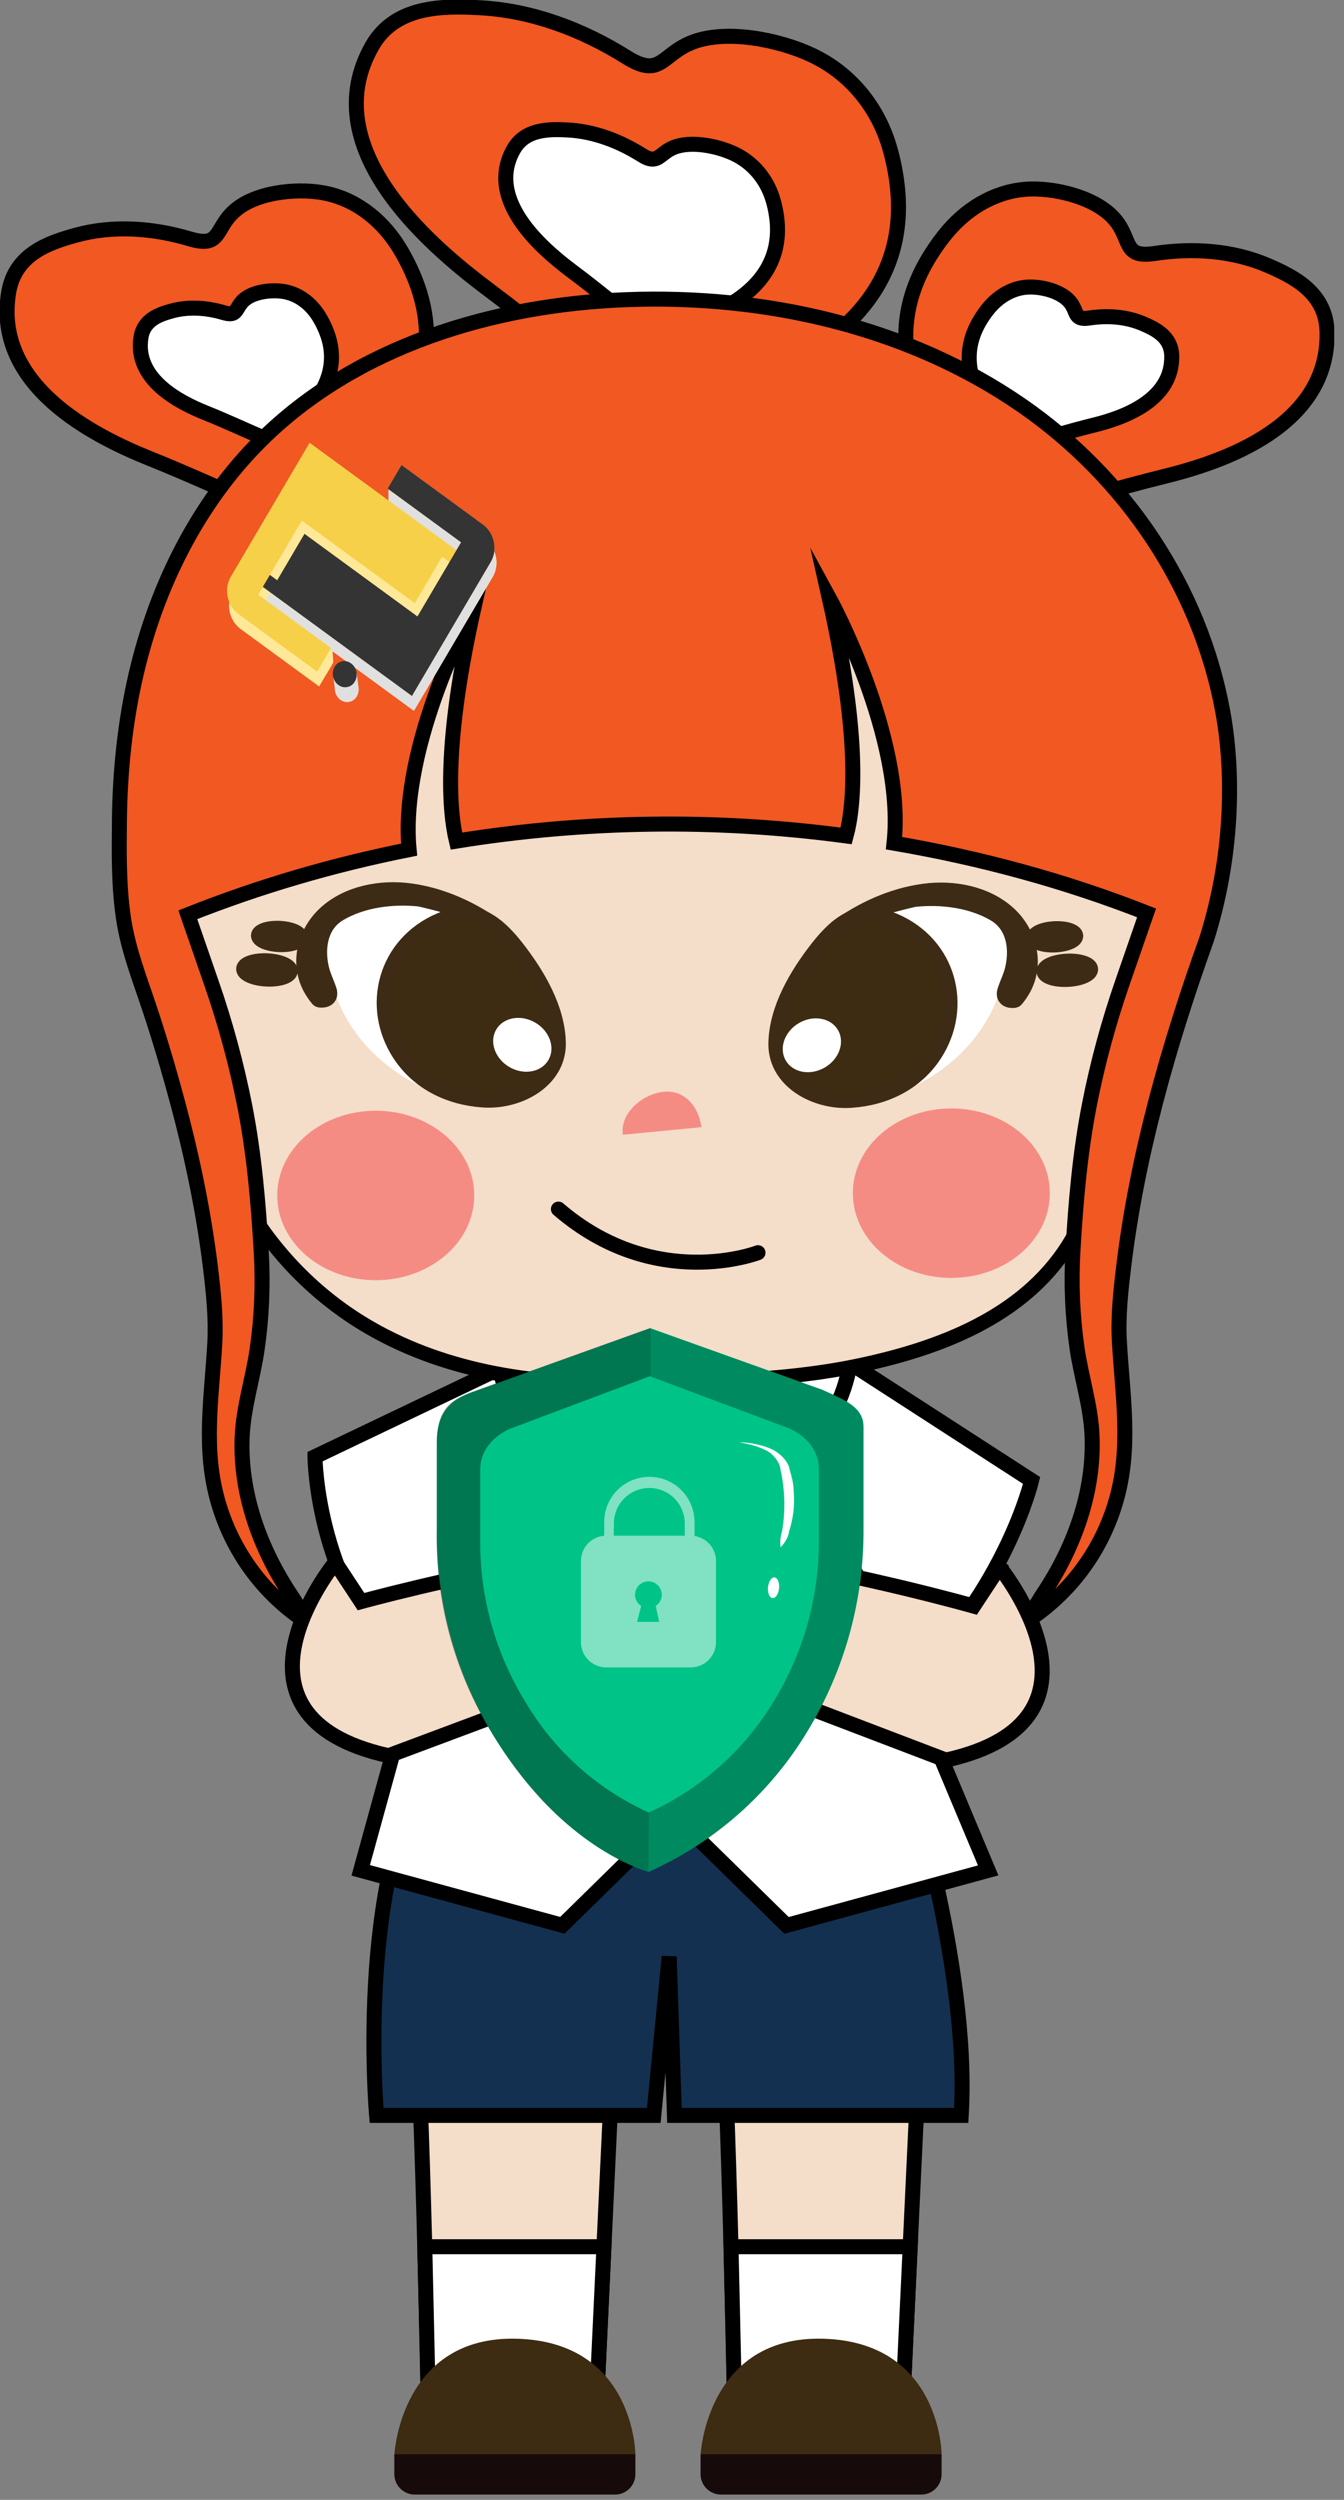 <svg width="121" height="225" viewBox="0 0 121 225" fill="none" xmlns="http://www.w3.org/2000/svg">
<rect x="0" y="0" width="121" height="225" fill="#808080" stroke="none"/>
<g clip-path="url(#clip0_1114_25395)">
<path d="M69.883 121.887L61.468 129.901L50.242 122.643L69.883 121.887Z" fill="#F4DDC9"/>
<path d="M55.375 180.953L53.507 220.559H38.655C38.655 220.559 37.996 185.025 37.337 180.953H55.375Z" fill="#F4DDC9" stroke="black" stroke-width="1.351" stroke-miterlimit="10"/>
<path d="M54.375 202.217H38.243L38.657 220.559H53.509L54.375 202.217Z" fill="white" stroke="black" stroke-width="1.351" stroke-miterlimit="10"/>
<path d="M57.203 220.896C57.203 220.896 57.126 210.833 46.604 210.497C36.082 210.167 35.507 220.896 35.507 220.896H57.203Z" fill="#3D2B12"/>
<path d="M37.336 224.522H55.374C56.389 224.522 57.203 223.701 57.203 222.693V220.896H35.5V222.693C35.507 223.701 36.327 224.522 37.336 224.522Z" fill="#170A0B"/>
<path d="M82.945 180.953L81.078 220.559H66.225C66.225 220.559 65.566 185.025 64.907 180.953H82.945Z" fill="#F4DDC9" stroke="black" stroke-width="1.351" stroke-miterlimit="10"/>
<path d="M81.945 202.217H65.813L66.227 220.559H81.079L81.945 202.217Z" fill="white" stroke="black" stroke-width="1.351" stroke-miterlimit="10"/>
<path d="M84.773 220.896C84.773 220.896 84.696 210.833 74.174 210.497C63.652 210.167 63.077 220.896 63.077 220.896H84.773Z" fill="#3D2B12"/>
<path d="M64.906 224.522H82.944C83.959 224.522 84.773 223.701 84.773 222.693V220.896H63.07V222.693C63.077 223.701 63.898 224.522 64.906 224.522Z" fill="#170A0B"/>
<path d="M33.905 190.396H58.859L60.248 176.1L60.72 190.396H86.54C87.367 176.701 81.26 158.223 81.26 158.223L80.491 156.898H39.954C31.811 166.967 33.905 190.396 33.905 190.396Z" fill="#143050" stroke="black" stroke-width="1.351" stroke-miterlimit="10"/>
<path d="M60.721 129.508V163.394L70.81 173.295L88.965 168.344L81.81 151.295C90.555 143.048 92.875 133.25 92.875 133.25L76.543 122.689C74.126 136.061 60.721 129.508 60.721 129.508Z" fill="white" stroke="black" stroke-width="1.351" stroke-miterlimit="10"/>
<path d="M47.663 121.887L28.358 131.11C28.358 131.11 28.403 143.118 37.148 151.372L32.475 168.338L50.63 173.288L60.719 163.387V129.501L47.663 121.887Z" fill="white" stroke="black" stroke-width="1.351" stroke-miterlimit="10"/>
<path d="M74.722 136.875L81.812 151.288" stroke="black" stroke-width="1.351" stroke-miterlimit="10"/>
<path d="M42.758 135.557L37.148 151.372" stroke="black" stroke-width="1.351" stroke-miterlimit="10"/>
<path d="M60.718 129.508C60.718 129.508 74.123 136.061 76.54 122.683C76.656 122.062 76.74 121.39 76.805 120.679L67.653 122.25L60.718 129.508Z" fill="white" stroke="black" stroke-width="1.351" stroke-miterlimit="10"/>
<path d="M60.719 129.508C60.719 129.508 46.035 136.688 44.632 120.679L53.784 122.25L60.719 129.508Z" fill="white" stroke="black" stroke-width="1.351" stroke-miterlimit="10"/>
<path d="M106.344 80.168C106.344 80.168 99.086 103.512 98.09 107.597C97.703 109.2 97.037 110.725 96.158 112.115C92.067 118.552 84.557 121.363 77.441 122.876C70.28 124.395 63.067 124.336 55.809 124.485C47.833 124.647 39.612 123.354 32.703 119.153C28.095 116.354 24.288 112.321 21.69 107.597L12.118 81.318C12.118 81.318 15.751 44.026 53.372 34.616C53.372 34.622 96.281 30.001 106.344 80.168Z" fill="#F4DDC9" stroke="black" stroke-width="1.293" stroke-miterlimit="10"/>
<path d="M63.141 101.451C62.955 99.831 61.832 98.189 59.977 98.251C58.017 98.318 55.79 100.107 56.075 102.132" fill="#F58C84"/>
<path d="M85.648 115.018C80.751 115.018 76.781 111.603 76.781 107.391C76.781 103.179 80.751 99.765 85.648 99.765C90.546 99.765 94.516 103.179 94.516 107.391C94.516 111.603 90.546 115.018 85.648 115.018Z" fill="#F58C84"/>
<path d="M33.828 115.224C28.931 115.224 24.961 111.809 24.961 107.597C24.961 103.385 28.931 99.971 33.828 99.971C38.725 99.971 42.695 103.385 42.695 107.597C42.695 111.809 38.725 115.224 33.828 115.224Z" fill="#F58C84"/>
<path d="M81.315 98.168C81.315 98.168 90.964 94.956 90.803 83.885C90.803 83.885 84.094 76.595 75.647 84.913L81.315 98.168Z" fill="white"/>
<path d="M93.991 87.432C93.969 86.98 94.89 86.567 96.049 86.511C97.208 86.454 98.165 86.776 98.187 87.228C98.209 87.681 97.287 88.094 96.129 88.15C94.97 88.207 94.013 87.885 93.991 87.432Z" fill="#3D2B12"/>
<path d="M93.991 87.432C93.969 86.98 94.89 86.567 96.049 86.511C97.208 86.454 98.165 86.776 98.187 87.228C98.209 87.681 97.287 88.094 96.129 88.15C94.97 88.207 94.013 87.885 93.991 87.432Z" stroke="#3D2B15" stroke-width="1.351" stroke-miterlimit="10"/>
<path d="M93.09 84.409C93.071 84.007 93.896 83.639 94.933 83.589C95.971 83.538 96.828 83.824 96.847 84.227C96.867 84.63 96.042 84.997 95.004 85.048C93.967 85.098 93.11 84.812 93.09 84.409Z" fill="#3D2B12"/>
<path d="M93.09 84.409C93.071 84.007 93.896 83.639 94.933 83.589C95.971 83.538 96.828 83.824 96.847 84.227C96.867 84.63 96.042 84.997 95.004 85.048C93.967 85.098 93.11 84.812 93.09 84.409Z" stroke="#3D2B15" stroke-width="1.351" stroke-miterlimit="10"/>
<path d="M75.247 83.562C77.528 81.882 80.281 80.602 83.177 80.214C85.865 79.852 88.832 80.427 90.816 82.25C92.684 83.969 93.35 86.709 92.167 88.939C91.98 89.288 91.753 89.624 91.495 89.934C91.469 89.96 91.443 89.993 91.411 90.012C91.372 90.031 91.327 90.038 91.282 90.044C90.622 90.096 90.28 89.747 90.467 89.153C90.687 88.474 91.017 87.841 91.172 87.142C91.566 85.391 91.308 83.303 89.549 82.263C87.455 81.028 84.747 80.692 82.324 80.951C82.324 80.951 79.234 81.649 78.22 82.147" fill="#3D2B12"/>
<path d="M75.247 83.562C77.528 81.882 80.281 80.602 83.177 80.214C85.865 79.852 88.832 80.427 90.816 82.25C92.684 83.969 93.35 86.709 92.167 88.939C91.98 89.288 91.753 89.624 91.495 89.934C91.469 89.96 91.443 89.993 91.411 90.012C91.372 90.031 91.327 90.038 91.282 90.044C90.622 90.096 90.28 89.747 90.467 89.153C90.687 88.474 91.017 87.841 91.172 87.142C91.566 85.391 91.308 83.303 89.549 82.263C87.455 81.028 84.747 80.692 82.324 80.951C82.324 80.951 79.234 81.649 78.22 82.147" stroke="#3D2B15" stroke-width="1.351" stroke-miterlimit="10"/>
<path d="M69.925 94.788C69.873 94.517 69.854 94.239 69.854 93.948C69.886 90.826 71.734 87.705 73.667 85.249C74.481 84.221 75.586 83.025 76.898 82.56C78.114 82.133 79.367 82.379 80.511 82.87C85.456 84.977 86.916 90.632 84.137 94.905C82.489 97.432 79.749 98.821 76.64 99.034C73.667 99.248 70.435 97.6 69.925 94.788Z" fill="#3D2B12"/>
<path d="M69.925 94.788C69.873 94.517 69.854 94.239 69.854 93.948C69.886 90.826 71.734 87.705 73.667 85.249C74.481 84.221 75.586 83.025 76.898 82.56C78.114 82.133 79.367 82.379 80.511 82.87C85.456 84.977 86.916 90.632 84.137 94.905C82.489 97.432 79.749 98.821 76.64 99.034C73.667 99.248 70.435 97.6 69.925 94.788Z" stroke="#3D2B15" stroke-width="1.351" stroke-miterlimit="10"/>
<path d="M70.743 95.453C70.099 94.349 70.629 92.84 71.926 92.082C73.224 91.325 74.798 91.605 75.442 92.708C76.087 93.811 75.557 95.32 74.26 96.078C72.962 96.836 71.388 96.556 70.743 95.453Z" fill="white"/>
<path d="M38.793 98.136C38.793 98.136 29.143 94.924 29.305 83.852C29.305 83.852 36.014 76.562 44.461 84.88L38.793 98.136Z" fill="white"/>
<path d="M23.994 88.118C22.836 88.062 21.914 87.649 21.936 87.197C21.958 86.744 22.915 86.422 24.074 86.479C25.233 86.535 26.154 86.948 26.132 87.4C26.11 87.853 25.153 88.175 23.994 88.118Z" fill="#3D2B12"/>
<path d="M23.994 88.118C22.836 88.062 21.914 87.649 21.936 87.197C21.958 86.744 22.915 86.422 24.074 86.479C25.233 86.535 26.154 86.948 26.132 87.4C26.11 87.853 25.153 88.175 23.994 88.118Z" stroke="#3D2B15" stroke-width="1.351" stroke-miterlimit="10"/>
<path d="M25.113 85.016C24.076 84.966 23.25 84.598 23.27 84.195C23.29 83.793 24.146 83.507 25.184 83.557C26.221 83.608 27.047 83.975 27.027 84.378C27.008 84.781 26.151 85.067 25.113 85.016Z" fill="#3D2B12"/>
<path d="M25.113 85.016C24.076 84.966 23.25 84.598 23.27 84.195C23.29 83.793 24.146 83.507 25.184 83.557C26.221 83.608 27.047 83.975 27.027 84.378C27.008 84.781 26.151 85.067 25.113 85.016Z" stroke="#3D2B15" stroke-width="1.351" stroke-miterlimit="10"/>
<path d="M44.859 83.529C42.578 81.848 39.825 80.569 36.929 80.181C34.24 79.819 31.274 80.394 29.29 82.217C27.422 83.936 26.756 86.676 27.939 88.906C28.126 89.255 28.353 89.591 28.611 89.901C28.637 89.927 28.663 89.96 28.695 89.979C28.734 89.998 28.779 90.005 28.824 90.011C29.484 90.063 29.826 89.714 29.639 89.119C29.419 88.441 29.089 87.807 28.934 87.109C28.54 85.358 28.799 83.27 30.556 82.23C32.651 80.995 35.359 80.659 37.782 80.918C37.782 80.918 40.872 81.616 41.886 82.113" fill="#3D2B12"/>
<path d="M44.859 83.529C42.578 81.848 39.825 80.569 36.929 80.181C34.24 79.819 31.274 80.394 29.29 82.217C27.422 83.936 26.756 86.676 27.939 88.906C28.126 89.255 28.353 89.591 28.611 89.901C28.637 89.927 28.663 89.96 28.695 89.979C28.734 89.998 28.779 90.005 28.824 90.011C29.484 90.063 29.826 89.714 29.639 89.119C29.419 88.441 29.089 87.807 28.934 87.109C28.54 85.358 28.799 83.27 30.556 82.23C32.651 80.995 35.359 80.659 37.782 80.918C37.782 80.918 40.872 81.616 41.886 82.113" stroke="#3D2B15" stroke-width="1.351" stroke-miterlimit="10"/>
<path d="M50.194 94.755C50.246 94.484 50.266 94.206 50.266 93.915C50.233 90.793 48.385 87.671 46.452 85.216C45.638 84.188 44.533 82.992 43.221 82.527C42.006 82.1 40.752 82.346 39.608 82.837C34.664 84.944 33.203 90.599 35.982 94.871C37.63 97.398 40.371 98.788 43.479 99.001C46.452 99.215 49.684 97.567 50.194 94.755Z" fill="#3D2B12"/>
<path d="M50.194 94.755C50.246 94.484 50.266 94.206 50.266 93.915C50.233 90.793 48.385 87.671 46.452 85.216C45.638 84.188 44.533 82.992 43.221 82.527C42.006 82.1 40.752 82.346 39.608 82.837C34.664 84.944 33.203 90.599 35.982 94.871C37.63 97.398 40.371 98.788 43.479 99.001C46.452 99.215 49.684 97.567 50.194 94.755Z" stroke="#3D2B15" stroke-width="1.351" stroke-miterlimit="10"/>
<path d="M45.856 96.036C44.558 95.278 44.029 93.769 44.673 92.666C45.318 91.562 46.892 91.282 48.19 92.04C49.487 92.798 50.017 94.307 49.372 95.41C48.728 96.513 47.153 96.794 45.856 96.036Z" fill="white"/>
<path d="M58.274 5.913C59.67 6.042 60.219 4.685 62.184 3.864C65.287 2.572 70.166 3.573 73.126 4.976C76.545 6.598 78.917 9.552 79.996 12.971C80.326 14.018 80.559 15.097 80.714 16.196C83.248 34.06 57.699 36.884 57.699 36.884C53.058 33.265 48.579 29.51 43.887 25.994C38.238 21.754 28.415 13.12 33.488 4.162C35.569 0.484 39.874 0.516 43.221 0.697C47.927 0.949 52.438 2.669 56.367 5.125C57.182 5.642 57.783 5.868 58.274 5.913Z" fill="#F15822" stroke="black" stroke-width="1.351" stroke-miterlimit="10"/>
<path d="M58.66 14.316C59.358 14.38 59.636 13.702 60.618 13.288C62.175 12.635 64.619 13.139 66.105 13.844C67.818 14.658 69.007 16.138 69.55 17.851C69.718 18.374 69.834 18.917 69.912 19.467C71.179 28.418 58.375 29.834 58.375 29.834C56.048 28.017 53.806 26.137 51.453 24.379C48.622 22.252 43.697 17.922 46.244 13.437C47.291 11.595 49.443 11.607 51.124 11.698C53.483 11.827 55.738 12.687 57.709 13.915C58.117 14.18 58.414 14.296 58.66 14.316Z" fill="white" stroke="black" stroke-width="1.351" stroke-miterlimit="10"/>
<path d="M18.725 21.684C19.746 21.445 19.798 20.229 20.987 19.098C22.861 17.308 26.558 16.927 28.988 17.334C31.8 17.806 34.191 19.59 35.794 22.065C36.279 22.821 36.712 23.635 37.087 24.476C43.22 38.158 25.854 46.618 25.854 46.618C21.692 44.847 17.613 42.928 13.445 41.254C8.423 39.231 -0.626 34.7 0.783 26.305C1.365 22.853 4.409 21.839 6.82 21.173C10.207 20.236 13.813 20.514 17.187 21.529C17.885 21.729 18.363 21.761 18.725 21.684Z" fill="#F15822" stroke="black" stroke-width="1.351" stroke-miterlimit="10"/>
<path d="M20.875 28.224C21.34 28.115 21.366 27.565 21.909 27.048C22.762 26.234 24.449 26.059 25.554 26.24C26.834 26.454 27.926 27.268 28.657 28.399C28.876 28.741 29.077 29.116 29.245 29.498C32.043 35.728 24.126 39.587 24.126 39.587C22.232 38.779 20.371 37.906 18.471 37.144C16.183 36.219 12.059 34.158 12.699 30.331C12.964 28.761 14.354 28.296 15.453 27.992C16.997 27.565 18.639 27.695 20.177 28.153C20.494 28.244 20.714 28.257 20.875 28.224Z" fill="white" stroke="black" stroke-width="1.351" stroke-miterlimit="10"/>
<path d="M102.352 22.763C101.376 22.388 101.493 21.173 100.478 19.887C98.869 17.851 95.269 16.953 92.8 17.011C89.95 17.082 87.332 18.51 85.4 20.74C84.811 21.419 84.275 22.162 83.784 22.944C75.789 35.625 91.792 46.444 91.792 46.444C96.161 45.274 100.472 43.949 104.834 42.876C110.095 41.584 119.686 38.365 119.473 29.86C119.383 26.363 116.513 24.928 114.219 23.927C110.993 22.524 107.387 22.291 103.903 22.821C103.18 22.925 102.695 22.892 102.352 22.763Z" fill="#F15822" stroke="black" stroke-width="1.351" stroke-miterlimit="10"/>
<path d="M97.263 28.599C96.791 28.418 96.849 27.837 96.358 27.216C95.582 26.234 93.857 25.807 92.668 25.833C91.297 25.866 90.037 26.557 89.106 27.623C88.822 27.953 88.564 28.308 88.331 28.683C84.485 34.778 92.183 39.981 92.183 39.981C94.284 39.419 96.352 38.785 98.452 38.268C100.979 37.648 105.594 36.103 105.49 32.012C105.445 30.331 104.069 29.64 102.963 29.162C101.412 28.483 99.68 28.373 98.006 28.632C97.657 28.683 97.431 28.664 97.263 28.599Z" fill="white" stroke="black" stroke-width="1.351" stroke-miterlimit="10"/>
<path d="M18.96 114.19C19.225 116.375 19.458 118.624 19.341 120.828C19.07 125.817 18.217 130.471 19.691 135.376C21.067 139.972 24.073 143.972 28.474 146.551C27.569 146.015 26.787 144.444 26.244 143.643C23.4 139.403 21.578 134.368 21.804 129.288C21.92 126.645 22.761 124.105 23.142 121.494C23.568 118.592 23.691 115.651 23.523 112.73C23.265 108.302 22.896 103.946 22.043 99.571C21.306 95.842 20.311 92.151 19.057 88.538C18.359 86.522 17.661 84.505 16.963 82.489L16.911 82.334C23.387 79.761 29.993 77.835 36.831 76.472C35.926 66.945 42.686 54.607 42.686 54.607C39.92 66.9 40.431 72.988 41.09 75.703C52.678 73.828 64.551 73.673 76.178 75.237C76.87 72.697 77.542 66.622 74.659 53.825C74.659 53.825 81.516 66.338 80.489 75.89C88.29 77.228 95.865 79.27 103.226 82.166L103.155 82.366C102.457 84.382 101.759 86.399 101.061 88.409C99.807 92.028 98.805 95.712 98.075 99.448C97.222 103.817 96.853 108.18 96.595 112.6C96.427 115.522 96.55 118.462 96.97 121.364C97.351 123.982 98.198 126.522 98.314 129.165C98.54 134.239 96.718 139.274 93.874 143.513C93.331 144.321 92.549 145.892 91.638 146.422C96.039 143.843 99.051 139.842 100.428 135.254C101.901 130.342 101.048 125.688 100.777 120.699C100.654 118.501 100.893 116.252 101.158 114.061C102.354 104.05 105.21 94.064 108.642 84.505C109.767 80.925 110.432 77.209 110.633 73.466C110.794 70.351 110.652 67.171 110.096 64.101C108.06 52.881 101.326 42.941 91.98 36.484C81.704 29.388 68.881 26.499 56.401 26.971C44.386 27.423 32.048 31.152 23.51 39.619C17.79 45.294 14.087 52.81 12.258 60.663C11.256 64.967 10.804 69.388 10.752 73.802C10.72 76.73 10.687 79.677 11.107 82.579C11.528 85.475 12.613 88.189 13.525 90.949C14.443 93.722 15.27 96.533 16.026 99.358C17.157 103.597 18.088 107.902 18.702 112.245C18.799 112.891 18.883 113.538 18.96 114.19Z" fill="#F15822" stroke="black" stroke-width="1.351" stroke-miterlimit="10"/>
<path d="M68.242 112.748C68.242 112.748 58.981 116.329 50.275 108.825L68.242 112.748Z" fill="#F4DDC9"/>
<path d="M68.242 112.748C68.242 112.748 58.981 116.329 50.275 108.825" stroke="black" stroke-width="1.351" stroke-miterlimit="10" stroke-linecap="round"/>
<path d="M85.165 158.417L41.869 141.897C48.823 133.534 87.653 144.554 87.653 144.554L89.974 141.025C89.967 141.018 101.284 154.856 85.165 158.417Z" fill="#F4DDC9" stroke="black" stroke-width="1.351" stroke-miterlimit="10"/>
<path d="M34.984 158.023L75.56 142.848C76.852 142.363 76.898 140.54 75.624 140.004C64.566 135.331 32.503 144.153 32.503 144.153L30.182 140.624C30.182 140.624 18.865 154.455 34.984 158.023Z" fill="#F4DDC9" stroke="black" stroke-width="1.351" stroke-miterlimit="10"/>
<path d="M30.008 59.616L29.916 58.238L29.273 58.054L29.365 60.718L30.008 59.616Z" fill="#FFE897"/>
<path d="M36.07 45.745L34.968 45.068V44.004L36.07 44.778V45.745Z" fill="#E0E0E0"/>
<path d="M28.581 41.572L34.664 46.021L41.275 50.856L41.692 50.148L35.081 45.312L36.331 43.187L43.667 48.553C44.696 49.306 45.008 50.818 44.362 51.916L37.267 63.977L36.537 63.443L30.398 58.953L23.843 54.158L23.426 54.867L29.981 59.661L28.731 61.786L21.653 56.609C20.624 55.857 20.312 54.345 20.958 53.246L28.052 41.185L28.587 41.576L28.581 41.572ZM27.228 48.396L26.932 48.9L24.474 53.079L25.137 53.564L27.595 49.386L37.765 56.824L37.888 56.613L38.185 56.109L40.643 51.931L39.98 51.446L37.522 55.624L27.352 48.186L27.228 48.396Z" fill="#FFE897"/>
<path d="M31.454 63.175C30.875 63.294 30.299 62.873 30.167 62.233C30.035 61.593 30.397 60.978 30.975 60.858C31.554 60.739 32.131 61.16 32.263 61.8C32.395 62.439 32.033 63.055 31.454 63.175Z" fill="#E0E0E0"/>
<path d="M24.472 53.079L25.136 53.564L27.593 49.386L37.763 56.824L37.887 56.614L38.184 56.109L40.641 51.931L41.273 50.856L41.69 50.148L35.079 45.312L36.329 43.187L43.666 48.553C44.694 49.306 45.007 50.818 44.361 51.916L37.266 63.977L36.535 63.443L30.396 58.953L23.841 54.158L24.473 53.084L24.472 53.079Z" fill="#E0E0E0"/>
<path d="M28.401 40.235L34.484 44.684L41.095 49.519L41.512 48.811L34.901 43.976L36.151 41.85L43.487 47.216C44.516 47.969 44.829 49.481 44.182 50.579L37.088 62.64L36.357 62.106L30.218 57.616L23.663 52.821L23.246 53.53L29.801 58.324L28.551 60.449L21.473 55.273C20.445 54.52 20.132 53.008 20.778 51.909L27.873 39.849L28.407 40.239L28.401 40.235ZM27.049 47.059L26.752 47.563L24.294 51.742L24.957 52.227L27.415 48.049L37.585 55.487L37.709 55.276L38.005 54.772L40.463 50.594L39.8 50.109L37.342 54.287L27.172 46.849L27.049 47.059Z" fill="#F6D048"/>
<path d="M24.293 51.742L24.956 52.227L27.414 48.049L37.584 55.487L37.707 55.277L38.004 54.772L40.462 50.594L41.094 49.519L41.511 48.811L34.899 43.976L36.149 41.85L43.486 47.216C44.515 47.969 44.827 49.481 44.181 50.58L37.086 62.64L36.355 62.106L30.216 57.616L23.662 52.821L24.294 51.747L24.293 51.742Z" fill="#343434"/>
<path d="M32.121 60.625L32.305 62.095L30.192 62.278L30.008 60.992L32.121 60.625Z" fill="#E0E0E0"/>
<path d="M31.274 61.838C30.696 61.957 30.119 61.536 29.987 60.896C29.855 60.256 30.217 59.641 30.796 59.521C31.375 59.402 31.951 59.823 32.083 60.463C32.215 61.102 31.853 61.718 31.274 61.838Z" fill="#343434"/>
<path d="M42.898 125.162L58.55 119.541L74.03 125.088C76.007 126.019 77.742 126.581 77.742 128.422V137.602C77.778 144.05 76.018 150.38 72.657 155.883C69.3 161.437 64.324 165.831 58.398 168.476C52.089 166.42 47.356 160.931 44.438 156.241C41.069 150.74 39.299 144.41 39.328 137.959V129.704C39.328 127.076 40.726 125.793 42.898 125.162Z" fill="#00C487"/>
<g opacity="0.3">
<path d="M58.398 163.133C63.094 161.015 67.03 157.511 69.676 153.091C72.34 148.742 73.74 143.737 73.719 138.637V132.222C73.719 130.761 72.836 129.394 71.091 128.579L58.545 123.889V119.562L74.03 125.088C75.654 125.797 77.742 126.581 77.742 128.421V137.601C77.778 144.049 76.018 150.38 72.657 155.883C69.3 161.436 64.324 165.83 58.398 168.475V163.133Z" fill="black"/>
</g>
<g opacity="0.4">
<path d="M58.397 168.46C57.335 168.113 56.306 167.673 55.321 167.145C52.9 165.775 50.698 164.049 48.791 162.024C47.066 160.166 45.548 158.126 44.264 155.941C40.855 150.4 39.139 143.983 39.327 137.48V129.904C39.327 126.129 41.272 125.85 42.902 125.14L58.555 119.52V123.847L45.862 128.616C44.117 129.431 43.233 130.798 43.233 132.254V138.695C43.212 143.793 44.612 148.797 47.277 153.143C49.866 157.543 53.754 161.033 58.407 163.133L58.397 168.46Z" fill="black"/>
</g>
<path opacity="0.5" d="M54.397 138.227V136.986C54.397 135.908 54.826 134.874 55.588 134.112C56.35 133.35 57.384 132.922 58.462 132.922C59.54 132.922 60.573 133.35 61.336 134.112C62.098 134.874 62.526 135.908 62.526 136.986V138.248C63.064 138.329 63.555 138.6 63.91 139.012C64.265 139.424 64.461 139.949 64.461 140.493V147.802C64.461 148.404 64.222 148.982 63.796 149.408C63.37 149.834 62.792 150.073 62.19 150.073H54.576C53.974 150.073 53.396 149.834 52.97 149.408C52.544 148.982 52.305 148.404 52.305 147.802V140.493C52.304 139.921 52.52 139.37 52.907 138.95C53.295 138.53 53.827 138.272 54.397 138.227ZM57.358 145.977H59.345L59.035 144.542C59.252 144.4 59.418 144.192 59.508 143.948C59.597 143.705 59.606 143.439 59.532 143.19C59.458 142.941 59.306 142.723 59.098 142.568C58.89 142.413 58.637 142.329 58.378 142.329C58.118 142.329 57.865 142.413 57.657 142.568C57.45 142.723 57.297 142.941 57.223 143.19C57.15 143.439 57.158 143.705 57.248 143.948C57.337 144.192 57.503 144.4 57.72 144.542C57.584 145.078 57.358 145.977 57.358 145.977ZM55.254 138.217H61.648V136.986C61.615 136.163 61.264 135.384 60.67 134.814C60.075 134.243 59.283 133.924 58.459 133.924C57.635 133.924 56.843 134.243 56.249 134.814C55.654 135.384 55.304 136.163 55.27 136.986L55.254 138.217Z" fill="white"/>
<path d="M70.276 139.271C70.721 138.8 70.98 138.311 71.046 137.815C71.427 136.631 71.564 135.439 71.457 134.248C71.457 133.551 71.269 132.889 71.097 132.288C71.013 131.739 70.623 131.202 69.951 130.706C69.469 130.366 68.689 130.09 67.726 129.918C67.024 129.803 66.597 129.809 66.597 129.827C67.826 130.026 68.815 130.371 69.386 130.802C69.933 131.283 70.234 131.794 70.276 132.312C70.413 132.913 70.516 133.569 70.567 134.26C70.687 135.638 70.567 136.889 70.413 137.797C70.258 138.286 70.212 138.779 70.276 139.271Z" fill="white"/>
<path d="M69.584 143.829C69.854 143.829 70.105 143.418 70.144 142.903C70.183 142.388 69.97 141.972 69.7 141.972C69.43 141.972 69.179 142.382 69.141 142.897C69.102 143.412 69.295 143.829 69.584 143.829Z" fill="white"/>
</g>
<defs>
<clipPath id="clip0_1114_25395">
<rect width="120.117" height="224.522" fill="white" transform="matrix(-1 0 0 1 120.117 0)"/>
</clipPath>
</defs>
</svg>
